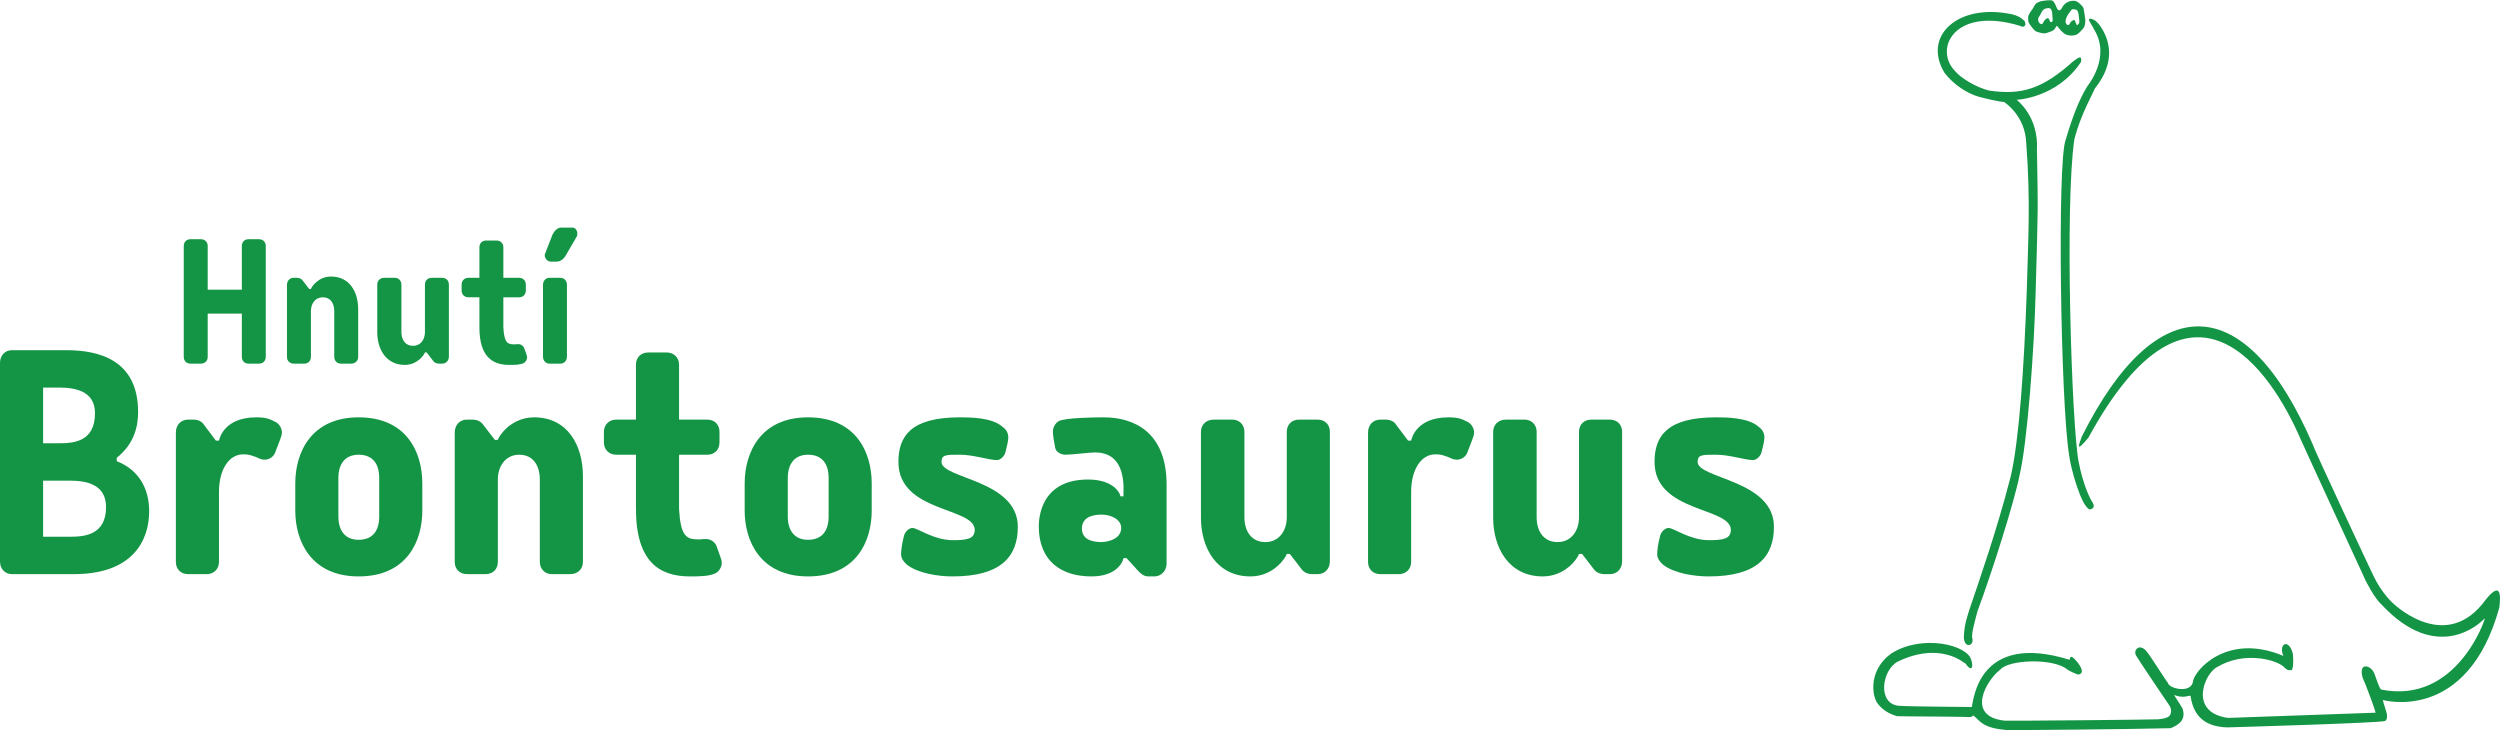 <?xml version="1.0" encoding="UTF-8"?>
<!DOCTYPE svg PUBLIC "-//W3C//DTD SVG 1.1//EN" "http://www.w3.org/Graphics/SVG/1.1/DTD/svg11.dtd">
<!-- Creator: CorelDRAW 2019 (64-Bit) -->
<svg xmlns="http://www.w3.org/2000/svg" xml:space="preserve" width="2786px" height="814px" version="1.1" shape-rendering="geometricPrecision" text-rendering="geometricPrecision" image-rendering="optimizeQuality" fill-rule="evenodd" clip-rule="evenodd"
viewBox="0 0 287913 84062"
 xmlns:xlink="http://www.w3.org/1999/xlink"
 xmlns:xodm="http://www.corel.com/coreldraw/odm/2003">
 <g id="Vrstva_x0020_1">
  <path fill="#149545" fill-rule="nonzero" d="M229735 76710l29 0 -29 0zm56431 -5542l0 0c-687,761 -5554,5179 -11851,-1525 -891,-795 -1874,-2806 -1874,-2806 0,0 -7257,-15725 -7503,-16320 -3354,-7773 -12596,-21836 -24429,-137 -1493,1804 -1124,867 -755,-136 8603,-17177 18916,-16977 26647,1029 -4,224 6737,14632 6942,15016 885,1889 2135,3050 2135,3050 0,0 5803,5803 10414,184 2265,-3086 2086,-809 1949,400 -3702,13434 -13417,10663 -13417,10663 45,342 457,1440 474,1693 11,278 40,524 -211,719 -303,228 -17715,730 -18161,743 -3057,-71 -3994,-1813 -4245,-3611 -69,-65 -167,-29 -246,-7 -183,41 -366,86 -548,86 -430,11 -698,-57 -1098,-199 -48,-20 456,694 944,1512 484,1344 -409,1924 -1347,2311 -4624,125 -18546,242 -18660,227 -3035,-212 -3214,-1015 -4045,-1679 -98,-28 -61,218 -687,165 -623,-52 -8017,-64 -8131,-98 -920,-268 -1732,-753 -2291,-1553 -604,-931 -960,-3788 1649,-5674 3595,-2265 8862,-972 9220,815 267,893 -45,1294 -673,361 -104,-64 -223,-142 -357,-235 -1430,-987 -4060,-1644 -7444,-4 -1839,949 -2419,4923 168,5099 2148,112 8292,112 8350,135 203,-756 714,-8706 11270,-5435 16,-79 25,-414 274,-326 249,88 1805,1789 788,2006 -16,138 -1285,-480 -1353,-583 -1648,-1331 -6782,-1108 -7692,29 -1589,1183 -4045,5381 474,5881 257,45 17332,-114 17726,-156 377,-44 743,-84 1097,-257 441,-217 458,-948 183,-1308 -86,-108 -3794,-5618 -3869,-5805 -327,-653 477,-1456 1281,-384 325,360 2263,3446 2405,3561 95,635 2551,1260 2880,-86 27,-1199 3822,-5798 10417,-3023 -613,-1391 636,-2104 1103,-200 159,2336 -343,1817 -343,1817 0,0 -212,207 -794,-434 -1159,-878 -4686,-1635 -7542,75 -1475,656 -3439,5253 1205,5884 165,-4 16784,-599 16971,-599 116,0 -1263,-3632 -1480,-4050 -523,-1925 1126,-1412 1428,-268 98,234 497,1544 714,1652 8661,1742 11984,-8064 11938,-8215zm-53914 -59702l0 0c0,0 2557,1891 2334,5774 133,7545 133,5983 -145,16271 -169,6811 -973,17524 -1858,21189 -542,2854 -3176,11201 -4840,15646 -171,679 -792,2788 -594,3144 204,849 -868,1206 -983,-35 27,-1616 446,-2612 680,-3395 1088,-3221 3141,-9070 4709,-15188 977,-4105 1557,-12721 1857,-21395 147,-5790 460,-10254 -63,-17040 -103,-3170 -2537,-4715 -2537,-4715 0,0 -970,-84 -2878,-596 -1496,-420 -3027,-1496 -4004,-2782 -2558,-4239 1560,-8056 7807,-6724 616,174 883,276 1424,765 80,228 200,503 -93,635 -39,17 -84,28 -130,28 -109,0 -217,-63 -308,-103 -7509,-2288 -9987,2632 -7476,5210 660,797 2391,1866 3917,2244 3650,537 6095,-100 9786,-3454 -209,297 1030,-1066 800,167 -2750,4158 -7405,4354 -7405,4354zm9509 -8662l0 0c-126,-173 -457,-465 -457,-465 0,0 -1138,-655 -558,282 581,936 233,484 489,856 1855,3184 -800,6337 -885,6486 -933,1541 -1668,3451 -2464,6136 -979,2571 -578,30228 400,36264 131,1303 1400,6050 2401,6279 0,0 773,-95 274,-857 -204,-276 -1041,-1883 -1566,-4593 -814,-4054 -1618,-29634 -502,-37167 458,-1743 960,-3014 2365,-5863 2546,-3190 1653,-5778 503,-7358zm-2337 -784l0 0c-35,-262 -29,-759 -292,-919 -62,-41 -361,-75 -430,-68 -154,23 -228,194 -313,302 -240,320 -452,624 -503,1029 -17,183 35,416 234,480 188,57 251,-189 332,-303 109,-148 280,-246 457,-281l275 618c382,-178 290,-514 240,-858zm-3053 -91l0 0c-50,-377 35,-1028 -479,-1034 -69,-5 -423,80 -508,149 -212,170 -320,434 -441,668 -57,109 -148,200 -189,308 -91,229 -5,561 212,680 234,132 280,-11 376,-199 87,-159 293,-447 510,-434 199,6 154,503 406,446 205,-52 131,-446 113,-584zm3597 -945l0 0c33,147 199,1234 193,1405 -12,235 -40,514 -153,720 -132,240 -659,743 -767,801 -423,233 -1114,200 -1509,-74 -194,-138 -382,-332 -537,-521 -114,-136 -188,-292 -348,-377 -80,177 -229,417 -383,531 -131,97 -817,332 -988,349 -121,18 -852,-131 -1063,-263 -172,-103 -744,-846 -806,-1062 -28,-97 -46,-441 -40,-515 24,-326 314,-703 502,-960 149,-200 230,-464 418,-640 85,-85 194,-115 303,-171 366,-196 1411,-246 1537,-178 286,143 405,543 520,806 52,108 137,302 275,320 251,34 399,-423 531,-571 320,-362 703,-538 1182,-520 354,5 572,217 806,446 143,135 281,279 327,474z"/>
  <path fill="#149545" fill-rule="nonzero" d="M13444 53085l0 -395c2109,-1670 2460,-3778 2460,-5272 0,-6063 -4613,-7118 -8259,-7118l-6283 0c-791,0 -1362,616 -1362,1450l0 22890c0,835 571,1450 1362,1450l7161 0c6678,0 8656,-3778 8656,-7249 0,-2636 -1231,-4789 -3735,-5756zm-8479 -8479l1845 0c1757,0 4130,351 4130,2944 0,3295 -2461,3470 -4130,3470l-1845 0 0 -6414zm3119 17178l-3119 0 0 -6458 3119 0c1801,0 4130,395 4130,3032 0,3207 -2460,3426 -4130,3426z"/>
  <path id="1" fill="#149545" fill-rule="nonzero" d="M32248 50625c88,-264 220,-571 220,-835 0,-483 -264,-922 -659,-1186 -747,-395 -1186,-571 -2285,-571 -3602,0 -4217,2284 -4305,2680l-352 0 -1362 -1801c-219,-396 -703,-616 -1186,-616l-659 0c-835,0 -1406,616 -1406,1494l0 14894c0,835 571,1406 1406,1406l2153 0c791,0 1406,-571 1406,-1406l0 -8040c0,-2724 1230,-4349 2768,-4349 703,0 834,87 1493,307 352,176 659,308 1011,308 527,0 1010,-352 1186,-791l571 -1494z"/>
  <path id="2" fill="#149545" fill-rule="nonzero" d="M41299 62136c-1582,0 -2329,-1098 -2329,-2680l0 -4437c0,-1582 747,-2681 2329,-2681 1669,0 2372,1099 2372,2681l0 4437c0,1582 -703,2680 -2372,2680zm0 4218c5580,0 7337,-4086 7337,-7557l0 -3163c0,-3515 -1757,-7601 -7337,-7601 -5492,0 -7293,4086 -7293,7601l0 3163c0,3471 1801,7557 7293,7557z"/>
  <path id="3" fill="#149545" fill-rule="nonzero" d="M62168 64684c0,835 615,1406 1362,1406l2153 0c834,0 1450,-571 1450,-1406l0 -9885c0,-3471 -1714,-6766 -5624,-6766 -2680,0 -4086,2197 -4174,2592l-351 0 -1318 -1713c-264,-396 -703,-616 -1275,-616l-615 0c-834,0 -1406,616 -1406,1494l0 14894c0,835 572,1406 1406,1406l2153 0c835,0 1406,-571 1406,-1406l0 -9490c0,-1581 923,-2856 2460,-2856 1626,0 2373,1275 2373,2856l0 9490z"/>
  <path id="4" fill="#149545" fill-rule="nonzero" d="M70955 48296c-791,0 -1406,572 -1406,1406l0 1231c0,834 615,1405 1406,1405l2285 0 0 6239c0,6107 2724,7777 6194,7777 1099,0 2285,0 3032,-396 395,-263 659,-703 659,-1186 0,-264 -132,-571 -220,-835l-395 -1098c-176,-439 -659,-791 -1186,-791 -659,0 -308,44 -879,44 -1406,0 -2065,-351 -2241,-3515l0 -6239 3251 0c835,0 1406,-571 1406,-1405l0 -1231c0,-834 -571,-1406 -1406,-1406l-3251 0 0 -6326c0,-835 -615,-1406 -1406,-1406l-2153 0c-834,0 -1405,571 -1405,1406l0 6326 -2285 0z"/>
  <path id="5" fill="#149545" fill-rule="nonzero" d="M93054 62136c-1581,0 -2328,-1098 -2328,-2680l0 -4437c0,-1582 747,-2681 2328,-2681 1670,0 2373,1099 2373,2681l0 4437c0,1582 -703,2680 -2373,2680zm0 4218c5580,0 7337,-4086 7337,-7557l0 -3163c0,-3515 -1757,-7601 -7337,-7601 -5492,0 -7293,4086 -7293,7601l0 3163c0,3471 1801,7557 7293,7557z"/>
  <path id="6" fill="#149545" fill-rule="nonzero" d="M109706 66354c5623,0 7512,-2329 7512,-5712 0,-5404 -8787,-5536 -8787,-7469 0,-835 484,-835 2109,-835 1582,0 3339,616 4262,616 439,0 835,-440 967,-835 307,-1143 351,-1538 351,-1802 0,-483 -264,-922 -659,-1186 -1186,-1098 -3822,-1098 -4921,-1098 -5623,0 -7073,2153 -7073,5140 0,5844 8787,5185 8787,7821 0,1054 -923,1186 -2548,1186 -2153,0 -4042,-1406 -4614,-1406 -439,0 -834,439 -966,835 -308,1142 -352,1933 -352,2196 0,484 308,879 659,1187 1274,1010 3603,1362 5273,1362z"/>
  <path id="7" fill="#149545" fill-rule="nonzero" d="M134353 55809c0,-6107 -3778,-7776 -7249,-7776 -1099,0 -4438,44 -5185,439 -395,264 -659,703 -659,1186 0,264 44,659 88,923l176 967c88,483 659,790 1186,790 659,0 2812,-263 3383,-263 1406,0 3120,571 3295,3734l0 1318 -351 0c-44,-395 -835,-1933 -3735,-1933 -5623,0 -5667,4745 -5667,5404 0,3954 2548,5756 6063,5756 2987,0 3646,-1758 3690,-2109l352 0 1318 1450c307,351 703,659 1186,659l703 0c791,0 1406,-659 1406,-1494l0 -9051zm-7469 6591c-2021,0 -2285,-967 -2285,-1538 0,-1318 1187,-1626 2285,-1626 1098,0 2241,571 2241,1538 0,1054 -1099,1582 -2241,1626z"/>
  <path id="8" fill="#149545" fill-rule="nonzero" d="M143316 49702c0,-834 -615,-1406 -1362,-1406l-2197 0c-835,0 -1450,572 -1450,1406l0 9886c0,3471 1802,6766 5712,6766 2680,0 4086,-2197 4174,-2592l351 0 1318 1713c264,395 703,615 1274,615l615 0c835,0 1406,-615 1406,-1494l0 -14894c0,-834 -571,-1406 -1406,-1406l-2153 0c-834,0 -1405,572 -1405,1406l0 9842c0,1581 -923,2856 -2461,2856 -1625,0 -2416,-1275 -2416,-2856l0 -9842z"/>
  <path id="9" fill="#149545" fill-rule="nonzero" d="M169545 50625c88,-264 220,-571 220,-835 0,-483 -264,-922 -659,-1186 -747,-395 -1187,-571 -2285,-571 -3603,0 -4218,2284 -4306,2680l-351 0 -1362 -1801c-220,-396 -703,-616 -1186,-616l-659 0c-835,0 -1406,616 -1406,1494l0 14894c0,835 571,1406 1406,1406l2152 0c791,0 1406,-571 1406,-1406l0 -8040c0,-2724 1231,-4349 2768,-4349 703,0 835,87 1494,307 352,176 659,308 1011,308 527,0 1010,-352 1186,-791l571 -1494z"/>
  <path id="10" fill="#149545" fill-rule="nonzero" d="M176970 49702c0,-834 -615,-1406 -1362,-1406l-2197 0c-835,0 -1450,572 -1450,1406l0 9886c0,3471 1802,6766 5712,6766 2680,0 4086,-2197 4174,-2592l351 0 1318 1713c264,395 703,615 1274,615l615 0c835,0 1406,-615 1406,-1494l0 -14894c0,-834 -571,-1406 -1406,-1406l-2152 0c-835,0 -1406,572 -1406,1406l0 9842c0,1581 -923,2856 -2461,2856 -1625,0 -2416,-1275 -2416,-2856l0 -9842z"/>
  <path id="11" fill="#149545" fill-rule="nonzero" d="M196785 66354c5623,0 7512,-2329 7512,-5712 0,-5404 -8787,-5536 -8787,-7469 0,-835 484,-835 2109,-835 1582,0 3339,616 4262,616 439,0 835,-440 967,-835 307,-1143 351,-1538 351,-1802 0,-483 -264,-922 -659,-1186 -1186,-1098 -3822,-1098 -4921,-1098 -5623,0 -7073,2153 -7073,5140 0,5844 8787,5185 8787,7821 0,1054 -923,1186 -2548,1186 -2153,0 -4042,-1406 -4614,-1406 -439,0 -834,439 -966,835 -308,1142 -352,1933 -352,2196 0,484 308,879 659,1187 1275,1010 3603,1362 5273,1362z"/>
  <path fill="#149545" fill-rule="nonzero" d="M27850 41068c0,464 317,781 757,781l1220 0c464,0 781,-317 781,-781l0 -12766c0,-463 -317,-781 -781,-781l-1220 0c-440,0 -757,318 -757,781l0 5028 -3930 0 0 -5028c0,-463 -317,-781 -781,-781l-1220 0c-440,0 -757,318 -757,781l0 12766c0,464 317,781 757,781l1220 0c464,0 781,-317 781,-781l0 -4979 3930 0 0 4979z"/>
  <path id="1" fill="#149545" fill-rule="nonzero" d="M38492 41068c0,464 342,781 757,781l1196 0c463,0 805,-317 805,-781l0 -5492c0,-1928 -952,-3759 -3124,-3759 -1489,0 -2270,1220 -2319,1440l-195 0 -733 -952c-146,-219 -390,-341 -707,-341l-342 0c-464,0 -781,341 -781,829l0 8275c0,464 317,781 781,781l1196 0c464,0 781,-317 781,-781l0 -5272c0,-879 513,-1587 1367,-1587 903,0 1318,708 1318,1587l0 5272z"/>
  <path id="2" fill="#149545" fill-rule="nonzero" d="M46229 32745c0,-464 -341,-781 -756,-781l-1221 0c-464,0 -805,317 -805,781l0 5491c0,1929 1001,3759 3173,3759 1489,0 2270,-1220 2319,-1440l195 0 732 952c147,220 391,342 708,342l342 0c463,0 781,-342 781,-830l0 -8274c0,-464 -318,-781 -781,-781l-1196 0c-464,0 -781,317 -781,781l0 5467c0,879 -513,1587 -1367,1587 -903,0 -1343,-708 -1343,-1587l0 -5467z"/>
  <path id="3" fill="#149545" fill-rule="nonzero" d="M53942 31964c-439,0 -781,317 -781,781l0 683c0,464 342,781 781,781l1270 0 0 3466c0,3393 1513,4320 3441,4320 610,0 1269,0 1684,-219 220,-147 366,-391 366,-659 0,-147 -73,-318 -122,-464l-219 -610c-98,-244 -366,-440 -659,-440 -366,0 -171,25 -488,25 -782,0 -1148,-196 -1245,-1953l0 -3466 1806 0c464,0 781,-317 781,-781l0 -683c0,-464 -317,-781 -781,-781l-1806 0 0 -3515c0,-464 -342,-781 -781,-781l-1196 0c-464,0 -781,317 -781,781l0 3515 -1270 0z"/>
  <path id="4" fill="#149545" fill-rule="nonzero" d="M65292 32769c0,-464 -317,-805 -756,-805l-1245 0c-440,0 -757,341 -757,805l0 8274c0,464 317,806 757,806l1245 0c439,0 756,-342 756,-806l0 -8274zm1147 -5589c49,-98 49,-196 49,-293 0,-342 -195,-708 -561,-708l-1294 0c-439,0 -805,390 -1001,805l-903 2319c0,464 318,805 757,805l537 0c757,0 1074,-585 1294,-1000l1122 -1928z"/>
 </g>
</svg>
